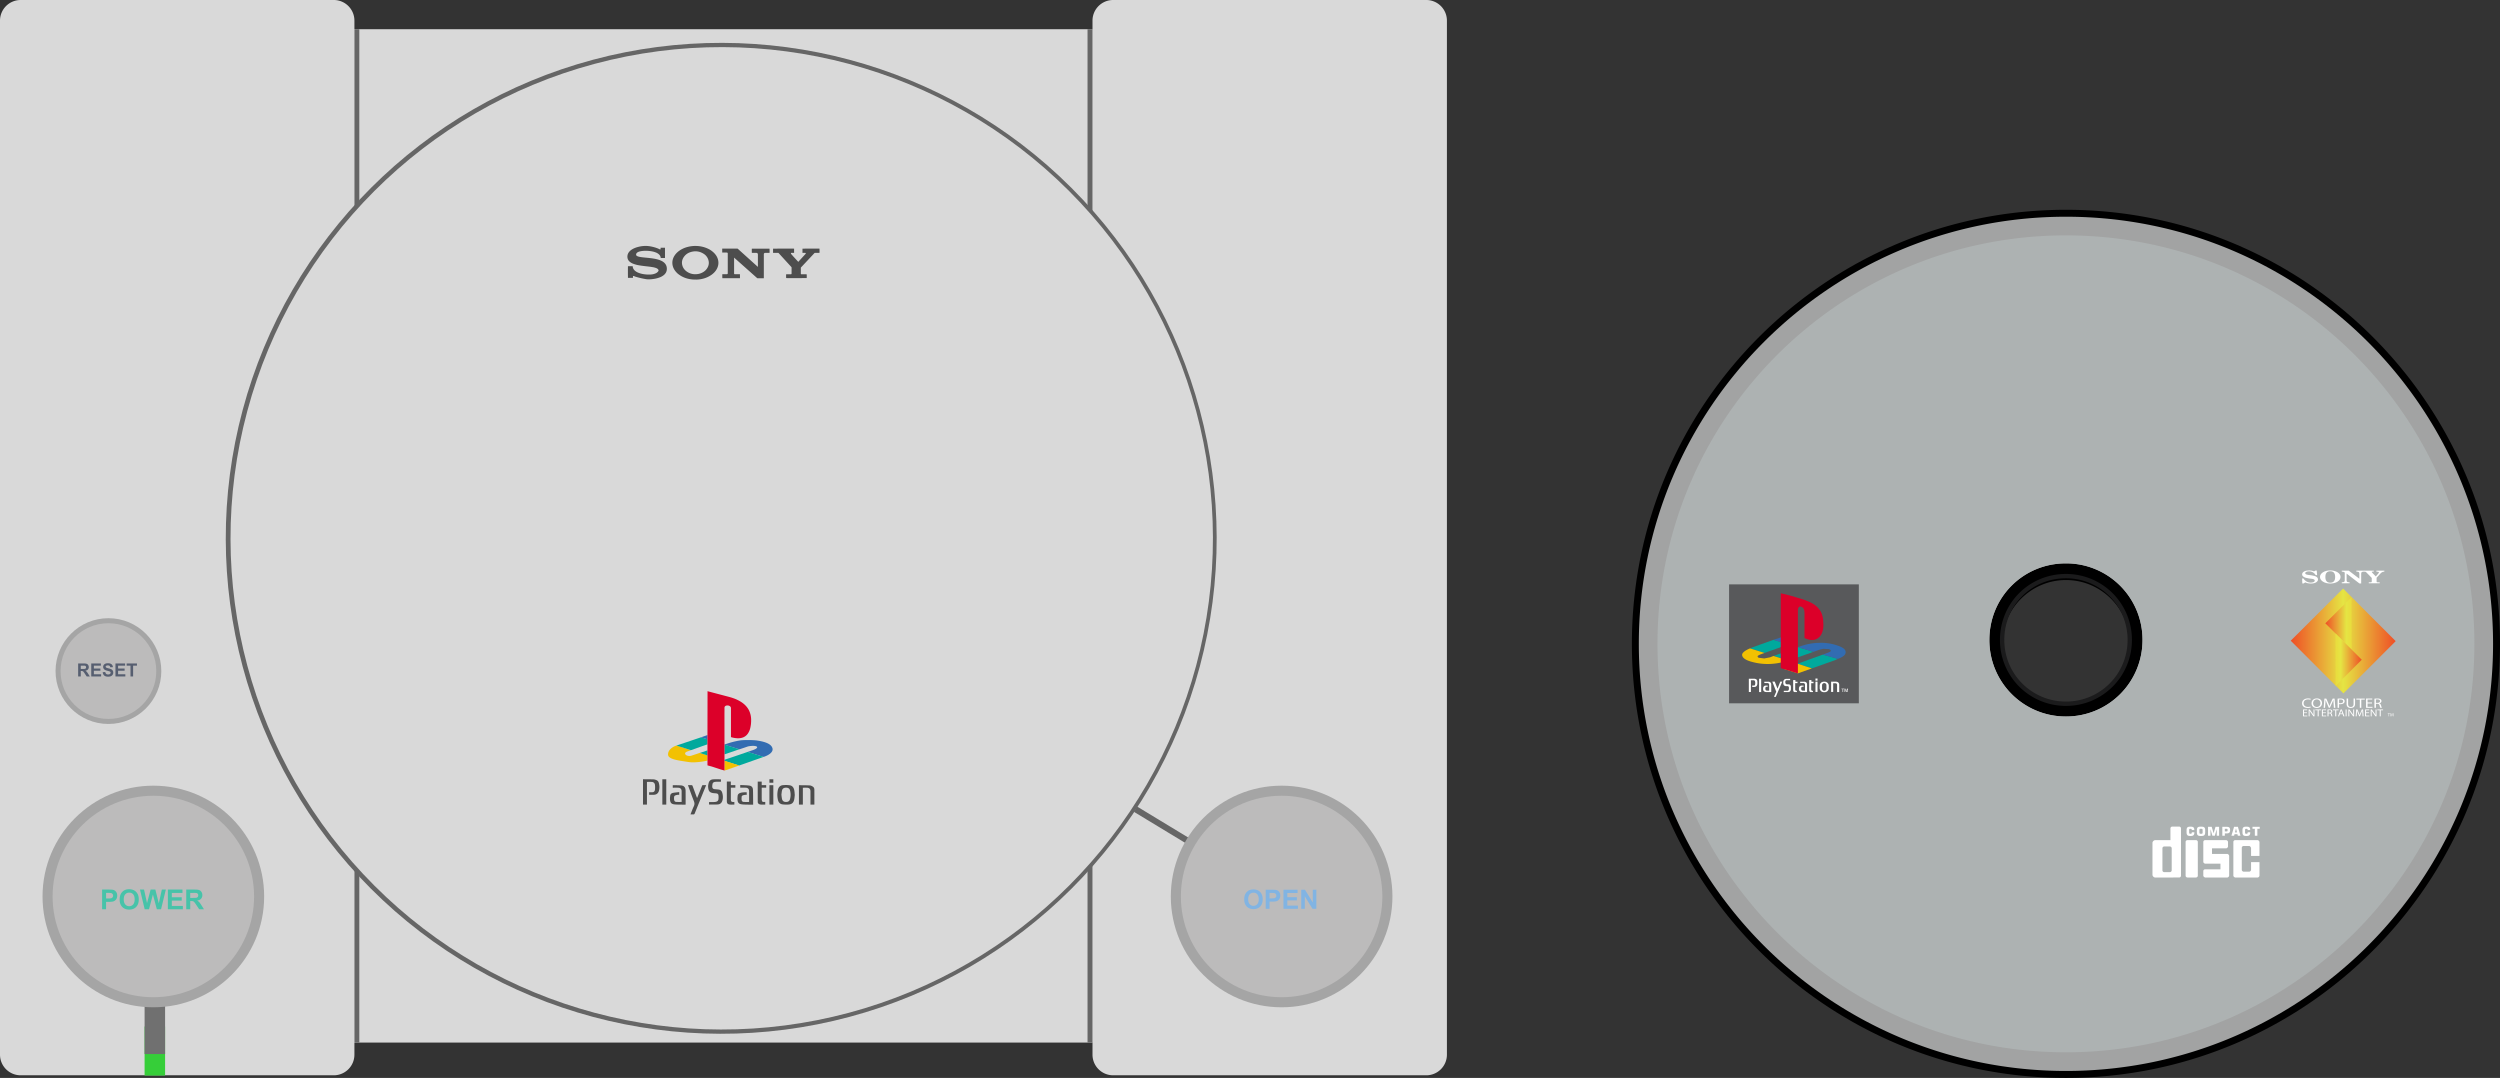 <?xml version="1.0" encoding="UTF-8" standalone="no"?>
<svg
   xmlns:dc="http://purl.org/dc/elements/1.1/"
   xmlns:cc="http://creativecommons.org/ns#"
   xmlns:rdf="http://www.w3.org/1999/02/22-rdf-syntax-ns#"
   xmlns:svg="http://www.w3.org/2000/svg"
   xmlns="http://www.w3.org/2000/svg"
   xmlns:sodipodi="http://sodipodi.sourceforge.net/DTD/sodipodi-0.dtd"
   xmlns:inkscape="http://www.inkscape.org/namespaces/inkscape"
   viewBox="0 0 496.333 214"
   version="1.1"
   id="svg145"
   sodipodi:docname="consolegame.svg"
   inkscape:export-filename="consolegame.png"
   inkscape:export-xdpi="53.831776"
   inkscape:export-ydpi="53.831776"
   inkscape:version="1.0.2 (e86c870879, 2021-01-15)">
  <rect x="0" y="0" width="496.333" height="214" fill="#333333" stroke="none"/>
  <defs
     id="defs149" />
  <sodipodi:namedview
     pagecolor="#ffffff"
     bordercolor="#666666"
     borderopacity="1"
     objecttolerance="10"
     gridtolerance="10"
     guidetolerance="10"
     inkscape:pageopacity="0"
     inkscape:pageshadow="2"
     inkscape:window-width="1920"
     inkscape:window-height="1017"
     id="namedview147"
     showgrid="false"
     inkscape:zoom="0.57219648"
     inkscape:cx="248.1665"
     inkscape:cy="107"
     inkscape:window-x="1912"
     inkscape:window-y="-8"
     inkscape:window-maximized="1"
     inkscape:current-layer="svg145"
     inkscape:document-rotation="0" />
  <path
     fill="#d9d9d9"
     d="M69.681 5.8h147.217v201.186H69.681z"
     id="path2" />
  <path
     fill="#666"
     d="M70.3 5.8h1.032v201.186H70.3zM215.911 5.8h1.032v201.186h-1.032z"
     id="path4" />
  <path
     d="M287.261 209.383a4.098 4.098 0 0 1-4.099 4.099h-62.166a4.099 4.099 0 0 1-4.099-4.099V4.099A4.098 4.098 0 0 1 220.996 0h62.166a4.097 4.097 0 0 1 4.099 4.099v205.284z"
     fill="#d9d9d9"
     id="path6" />
  <path
     fill="#666"
     d="M225.11 161.166l.633-1.045 11.424 6.922-.633 1.045z"
     id="path8" />
  <path
     d="M70.363 209.383a4.098 4.098 0 0 1-4.099 4.099H4.099A4.099 4.099 0 0 1 0 209.383V4.099A4.098 4.098 0 0 1 4.099 0h62.166a4.097 4.097 0 0 1 4.099 4.099v205.284z"
     fill="#d9d9d9"
     id="path10" />
  <ellipse
     transform="rotate(-45.001 143.187 106.876)"
     cx="143.188"
     cy="106.874"
     rx="98.363"
     ry="98.363"
     fill="#666"
     id="ellipse12" />
  <ellipse
     transform="rotate(-45.001 143.288 106.876)"
     cx="143.289"
     cy="106.874"
     rx="97.519"
     ry="97.519"
     fill="#d9d9d9"
     id="ellipse14" />
  <g
     fill-rule="evenodd"
     clip-rule="evenodd"
     fill="#4d4d4d"
     id="g18">
    <path
       d="M131.151 49.188h.871v2.036h-.842c-.004-.031-.007-.061-.012-.09a1.044 1.044 0 0 0-.324-.617 2.014 2.014 0 0 0-.684-.41 4.32 4.32 0 0 0-.887-.231 6.582 6.582 0 0 0-1.255-.082 4.672 4.672 0 0 0-.985.12 1.764 1.764 0 0 0-.384.139.817.817 0 0 0-.235.177.478.478 0 0 0-.126.3.28.28 0 0 0 .098.233.682.682 0 0 0 .208.122c.167.069.343.105.521.136.35.059.703.092 1.057.127.564.055 1.128.107 1.687.206.433.076.857.177 1.264.346.256.107.498.24.71.423.368.32.548.727.558 1.212.009.504-.189.917-.567 1.246a2.848 2.848 0 0 1-.826.481 5.478 5.478 0 0 1-1.111.299 6.77 6.77 0 0 1-1.129.101 3.532 3.532 0 0 1-.605-.059 15.643 15.643 0 0 1-1.975-.466 1.063 1.063 0 0 1-.248-.102c-.075-.044-.164-.04-.259-.041-.006.122 0 .242-.004.361-.05.019-.854.024-.994.011a65.21 65.21 0 0 1-.006-2.306c.05-.014.822-.019.943-.005l.01.092c.033.306.176.554.397.761.219.204.478.344.754.453.314.126.64.207.973.262.441.072.889.1 1.337.083a2.96 2.96 0 0 0 .984-.191c.177-.07.337-.162.474-.292a.938.938 0 0 0 .188-.24.173.173 0 0 0 .016-.112.467.467 0 0 0-.172-.282 1.106 1.106 0 0 0-.301-.17 3.513 3.513 0 0 0-.66-.176 17.163 17.163 0 0 0-1.137-.155c-.519-.06-1.039-.116-1.555-.208a5.955 5.955 0 0 1-1.239-.332 2.339 2.339 0 0 1-.668-.395 1.262 1.262 0 0 1-.443-.843 1.447 1.447 0 0 1 .279-1.029c.177-.242.404-.428.658-.582.356-.215.742-.36 1.142-.467a5.955 5.955 0 0 1 1.593-.207c.357.004.711.05 1.062.12.473.095.935.23 1.381.415.093.038.181.091.274.131a.21.21 0 0 0 .105.019c.07-.005.089-.03.089-.102v-.22zM145.741 51.147v3.079c0 .039.003.079.007.117.007.053.04.083.092.088.046.006.091.007.138.009H146.895c.016.055.02.7.005.794h-3.487a7.002 7.002 0 0 1-.007-.792l.07-.002c.262 0 .523 0 .783-.002.033 0 .069 0 .102-.009.076-.019.117-.071.123-.148.002-.022.001-.041.001-.063v-3.846c0-.167-.032-.204-.198-.227a.515.515 0 0 0-.097-.008H143.384v-.775c.025-.001.048-.004.07-.004h2.927c.048 0 .08.019.114.048l2.178 1.964 1.725 1.556.057.047.015-.005v-.082-2.364c0-.187-.102-.299-.291-.318-.029-.003-.06-.003-.089-.003h-.821a7.978 7.978 0 0 1-.005-.837h3.509c.015.047.021.705.007.831-.019.002-.037.006-.059.006l-.754-.001-.068.002c-.149.011-.236.097-.249.246-.004.047-.004.093-.004.139v4.649c-.029.001-.05.004-.069.004-.39 0-.779-.001-1.169.001a.143.143 0 0 1-.104-.041l-4.496-3.997c-.02-.018-.038-.03-.067-.056zM138.056 55.508c-.187-.006-.375-.003-.559-.021-.972-.089-1.872-.376-2.67-.951a3.388 3.388 0 0 1-1.017-1.123 2.545 2.545 0 0 1-.324-1.307c.012-.464.149-.893.39-1.289.242-.398.564-.727.939-1.002a4.974 4.974 0 0 1 1.683-.784 5.978 5.978 0 0 1 1.854-.193 5.685 5.685 0 0 1 2.201.535 4.15 4.15 0 0 1 1.3.937c.324.352.568.754.691 1.221.165.63.091 1.234-.203 1.812-.243.477-.598.856-1.023 1.172a4.971 4.971 0 0 1-1.73.81 5.668 5.668 0 0 1-1.09.175c-.148.011-.295.003-.442.003v.005zm-.061-1.064c.427.001.785-.062 1.122-.188.49-.184.908-.471 1.214-.903.408-.58.506-1.212.259-1.882a2.177 2.177 0 0 0-.911-1.099c-.814-.515-1.688-.604-2.6-.313a2.465 2.465 0 0 0-1.251.873c-.433.573-.554 1.206-.32 1.892.154.459.453.815.845 1.093a2.866 2.866 0 0 0 1.642.527zM157.655 49.366v.831c-.025.001-.044.005-.064.005-.143 0-.287.004-.43-.002-.144-.006-.161.081-.114.181a.488.488 0 0 0 .066.097c.149.168.294.339.443.503.295.321.592.641.887.959.014.015.022.031.038.05.026-.027.044-.044.059-.063l1.344-1.471c.022-.026.048-.05.07-.077.045-.059.034-.12-.033-.155a.213.213 0 0 0-.098-.021h-.436c-.023 0-.044-.004-.069-.007v-.825c.058-.014 3.19-.021 3.375-.007.014.048.019.758.001.838h-.073l-.822-.001a.13.13 0 0 0-.102.042l-2.668 2.847a.12.12 0 0 0-.039.097v1.1c0 .021.001.042.004.063.008.057.043.091.098.104.033.006.068.002.103.002.316.002.633.002.947.002.004 0 .01.002.014.004.013.048.018.648.005.741-.049.015-3.956.021-4.082.007a6.372 6.372 0 0 1-.005-.75c.024-.001.047-.004.071-.004h.788l.076-.001c.094-.007.143-.058.146-.15.002-.011 0-.023 0-.034 0-.381 0-.762.002-1.142a.16.16 0 0 0-.044-.116c-.796-.868-1.587-1.736-2.379-2.604-.05-.055-.102-.108-.148-.164-.026-.032-.057-.041-.096-.041l-.935.001h-.077v-.83c.047-.018 4.08-.024 4.177-.009z"
       id="path16" />
  </g>
  <g
     fill-rule="evenodd"
     clip-rule="evenodd"
     id="g34">
    <path
       d="M150.385 147.03c.318.052.495.081.739.135.281.061.559.135.83.23.329.114.645.255.922.472.22.174.391.382.475.659a.818.818 0 0 1-.1.691c-.149.247-.371.423-.608.578-.293.189-.61.325-.936.445-.028.009-.059.012-.088.02-.024.009-.048.002-.073-.006-.285-.086-.568-.175-.855-.264-.455-.143-.91-.284-1.363-.424-.263-.08-.524-.164-.787-.244-.024-.008-.055-.011-.064-.043.011-.025.036-.028.057-.036.291-.1.58-.201.871-.297a3.33 3.33 0 0 0 .598-.253.972.972 0 0 0 .244-.179.381.381 0 0 0 .053-.067c.042-.076.029-.149-.038-.207a.567.567 0 0 0-.237-.107 2.35 2.35 0 0 0-.435-.052 4.979 4.979 0 0 0-1.005.091c-.112.021-.221.065-.327.102-.454.159-.911.306-1.366.459-.033.011-.066.029-.103.029-.162-.039-.321-.095-.481-.146-.501-.153-1.003-.31-1.503-.464-.313-.097-.66-.195-.973-.29-.02-.007.012-.014 0-.03-.001-.004-.003-.008 0-.011.005-.008-.007-.007 0-.01.307-.104.626-.209.936-.304a16.8 16.8 0 0 1 1.382-.362c.265-.057.252-.057.796-.146.543-.089 2.484-.12 3.439.031z"
       fill="#326cb2"
       id="path20" />
    <path
       d="M137.347 151.349c-.52-.025-1.14-.138-1.708-.224a20.065 20.065 0 0 1-1.284-.229c-.384-.085-.764-.183-1.119-.354a1.743 1.743 0 0 1-.335-.21c-.215-.176-.295-.4-.266-.675.046-.451.282-.793.616-1.075.253-.213.538-.37.844-.493.068-.026.132-.063.208-.071.071 0 .136.03.2.051l1.469.467c.371.118.741.234 1.111.354.025.008.053.013.071.034-.004.035-.036.036-.061.043l-.518.187c-.12.043-.246.079-.355.148a.51.51 0 0 0-.121.098c-.131.147-.103.321.052.456.163.14.362.203.574.225.269.029.519-.038.769-.126.233-.083.467-.157.701-.236.225-.072.447-.15.67-.226.024-.008.05-.02.078-.019l.541.172c.305.098.666.196.973.293.025.009-.017.012 0 .036.003.313.008.628 0 .943.002.004.006.006 0 .005.01.033.002.041 0 .073-.26.068-.745.153-.998.2-.001-.001-1.226.182-2.112.153z"
       fill="#f2c102"
       id="path22" />
    <path
       d="M148.48 149.282c.109.051.23.076.343.112.491.153.983.304 1.475.456.241.074.481.15.722.227l.6.183c-.084.031-.169.064-.253.094l-.729.256-1.183.415-1.073.381-1.236.436c-.127.046-.253.098-.385.133-.039.007-.073-.01-.109-.019-.32-.104-.639-.205-.958-.306-.602-.193-1.26-.383-1.861-.573-.025-.009.015-.013 0-.038v-.168c.01-.024-.02-.025 0-.033.368-.12.774-.251 1.141-.374l1.676-.573c.386-.131.771-.264 1.155-.396.203-.069.407-.138.607-.209.022-.008.046-.028.068-.004zM137.153 148.926c-.395-.124-.788-.251-1.184-.378l-1.667-.53 1.693-.57 2.642-.891c.171-.058.34-.115.513-.171.022-.007.047 0 .07.007.397.124.838.248 1.235.366.045.014.002.035 0 .08-.001.302.002.601 0 .899-.005.025.021.032 0 .039-.352.125-.74.252-1.093.377-.416.148-.831.299-1.244.447-.301.106-.597.214-.895.319-.02.009-.043.023-.07.006z"
       fill="#00a99d"
       id="path24" />
    <path
       d="M143.832 151.038c.979.311 1.949.623 2.929.936-.142.06-.292.104-.439.157-.308.108-.616.216-.926.323-.406.143-.814.284-1.221.424-.098.035-.247.069-.343.104v-.02c-.012-.015 0-.03 0-.049v-1.864-.011z"
       fill="#f2c102"
       id="path26" />
    <path
       d="M140.456 147.745c.002-.305 0-.605 0-.91.002-.03.035-.045 0-.058-.296-.088-.625-.181-.922-.273l-.384-.118c.223-.078.448-.156.675-.232.212-.075.418-.146.631-.22.006-.005.002-.002 0 .004.002.012 0 .025 0 .035.002.577 0 1.152 0 1.73 0 .014.002.028 0 .042-.002.003.002.003 0 0z"
       fill="#326db2"
       id="path28" />
    <path
       d="M146.787 148.748c-.166.061-.332.119-.499.177-.823.282-1.634.563-2.456.846v-.043-1.858-.037l1.11.347.955.298.89.27zM138.939 149.486c.186-.063.369-.128.557-.189.324-.111.636-.218.96-.325.002.189 0 .38 0 .569.002.145.002.289 0 .433-.297-.095-.58-.188-.878-.282-.212-.068-.427-.136-.639-.206z"
       fill="#00a99d"
       id="path30" />
    <path
       d="M140.456 149.975a84.505 84.505 0 0 1 0-1.007c-.004-.353.002-.709 0-1.063 0-.053-.004-.106 0-.158.003-.574-.001-1.146 0-1.719.002-.032-.015-.064 0-.094.003-.023 0-.047 0-.07.002-2.855.014-5.71.014-8.565 0-.02-.001-.036.001-.054.002-.016.011-.022.025-.015l.426.117c.403.107.806.215 1.209.32.368.099.738.193 1.107.291.434.114.865.23 1.299.343.35.091.697.192 1.037.311a7.382 7.382 0 0 1 1.682.826c.278.189.539.401.771.648.244.255.451.537.621.851.185.343.308.708.388 1.09.033.153.05.309.069.466.009.022-.001.046.009.069l.002.081c.011.033-.002.066.008.102v.482c-.01.044.003.089-.008.134l-.002.092c-.012.029.001.062-.009.09-.001.022-.001.048-.003.07-.009.021.002.047-.006.068a.965.965 0 0 0-.004.049c-.01.02 0 .039-.009.06l-.001.041c-.012.016 0 .037-.01.055-.038.26-.08.518-.15.773a3.23 3.23 0 0 1-.431.96 2.105 2.105 0 0 1-.892.75 2.564 2.564 0 0 1-.769.188c-.022.008-.048-.002-.069.007l-.112.004a1.286 1.286 0 0 1-.215 0l-.114-.004c-.029-.009-.061.003-.09-.007a.803.803 0 0 0-.049-.002c-.019-.011-.039 0-.058-.009a2.734 2.734 0 0 1-.414-.059c-.162-.033-.326-.064-.483-.117-.027-.008-.055-.014-.083-.02-.015-.004-.021-.013-.021-.026v-.049-5.656c0-.023.005-.047-.004-.068-.018-.184-.124-.308-.277-.393a.815.815 0 0 0-.33-.098.796.796 0 0 0-.169 0c-.187.018-.353.074-.458.243a.261.261 0 0 0-.043.139c-.011.055-.004.109-.005.166-.003.162.005.328-.003.493l-.004.615.004 6.099c.003.006-.001.013 0 .019.003.021 0 .045 0 .065V149.771c.003.363.003.728 0 1.089.003.059.003.117 0 .178.003.456-.001.908 0 1.363v.581c-.226-.076-.528-.151-.757-.226a92.502 92.502 0 0 0-.745-.242c-.297-.096-.593-.191-.888-.29-.288-.093-.699-.185-.986-.278v-1.971z"
       fill="#dc0029"
       id="path32" />
  </g>
  <g
     fill="#4d4d4d"
     id="g38">
    <path
       d="M128.87 157.789v-.493c.174 0 .34.003.508 0 .433-.006.616-.151.66-.578.028-.291.029-.59-.005-.879-.044-.393-.316-.604-.707-.606-.288-.002-.576 0-.885 0v4.509h-.784v-5.023c.01-.006.02-.018.03-.018.694.009 1.388.007 2.08.029.187.009.379.076.554.148a.768.768 0 0 1 .46.506c.16.511.182 1.028.057 1.552-.122.504-.434.806-.95.85-.335.027-.673.003-1.018.003zM157.79 157.842c-.033.275-.048.599-.117.907-.141.627-.451.916-1.089.975-.404.035-.821.02-1.223-.027-.487-.061-.786-.379-.904-.847a4.399 4.399 0 0 1-.021-2.025c.119-.556.465-.904 1.037-.948.428-.033.87-.036 1.293.024.582.081.843.515.936 1.054.048.278.057.563.088.887zm-2.652-.06c.038.282.053.566.118.84.097.404.359.588.774.594.448.005.711-.164.82-.581.15-.563.148-1.135.003-1.698-.104-.397-.371-.565-.818-.556-.438.009-.692.183-.783.576-.062.268-.077.547-.114.825zM137.085 161.684c.224-.555.412-1.088.655-1.598.172-.36.166-.67.018-1.038-.393-.991-.745-1.998-1.113-2.998-.019-.05-.031-.101-.055-.171.269 0 .521-.008.772.007.049.004.115.088.138.148.278.745.554 1.49.828 2.236l.064.166c.059-.138.109-.25.156-.364.277-.687.558-1.373.831-2.061.038-.099.087-.14.196-.136.196.009.395.004.617.004-.132.329-.253.637-.379.94-.627 1.553-1.257 3.104-1.88 4.656-.063.156-.136.232-.311.214-.165-.018-.335-.005-.537-.005zM148.247 157.299v.504c-.116 0-.23-.012-.342.004-.146.021-.296.05-.434.102a.352.352 0 0 0-.233.336c-.006.174-.023.35-.003.521.033.309.168.436.483.447.325.014.65.004 1.003.004v-.186l-.001-1.938c0-.448-.236-.696-.688-.707-.354-.008-.71-.001-1.071-.001v-.532c.597.032 1.187.034 1.77.107.486.061.739.356.758.845.032.814.024 1.628.033 2.443v.504c-.294 0-.561.006-.831-.001-.48-.015-.969 0-1.442-.064-.556-.071-.771-.314-.829-.864-.029-.271-.001-.551.028-.826.028-.286.215-.463.478-.558.422-.154.862-.145 1.321-.14zM135.326 159.217v-1.104c0-.344.003-.688 0-1.031-.003-.427-.237-.679-.666-.693-.293-.01-.59-.003-.886-.003h-.209v-.487c.031-.005.071-.015.111-.015.501.011 1.002.008 1.5.042.349.024.671.155.824.501.075.164.109.36.113.542.013.899.006 1.8.007 2.698 0 .017-.008.034-.02.081-.233 0-.473.005-.711-.001-.506-.013-1.019.008-1.518-.053-.565-.069-.78-.303-.846-.869-.035-.287-.001-.588.038-.877.042-.305.268-.48.549-.534.399-.076.808-.107 1.232-.16v.549c-.116 0-.237-.018-.353.005-.166.032-.348.064-.49.149-.228.137-.166.395-.186.61-.004.059.011.121.018.179.037.317.165.453.486.466.328.015.655.005 1.007.005zM140.766 159.724v-.49c.312 0 .616.006.923-.002.155-.004.315-.015.465-.052.284-.069.469-.252.49-.554.018-.227.027-.458.001-.682-.032-.284-.168-.395-.452-.43a10.781 10.781 0 0 0-.396-.036c-.992-.073-1.148-.494-1.209-1.223-.021-.263.042-.54.104-.8.107-.457.436-.698.886-.727.51-.031 1.023-.008 1.552-.008v.479c-.248 0-.494-.003-.738.002a3.77 3.77 0 0 0-.452.031c-.256.036-.439.173-.487.438-.03.177-.056.359-.045.537.019.296.179.441.474.471.257.026.517.043.773.073.364.044.604.24.716.598.17.55.209 1.101.026 1.653-.148.444-.471.691-.928.713-.561.028-1.124.009-1.703.009zM161.681 159.743h-.779v-.876-1.775c-.003-.443-.232-.687-.671-.703-.247-.01-.495-.003-.742-.003-.024 0-.047.005-.096.012v3.347h-.779v-3.836c.001-.003.011-.017.02-.017.712.01 1.423.002 2.133.04.208.011.425.127.609.24.207.126.299.355.302.592.008.987.003 1.976.003 2.979zM150.432 155.169h.792v.706h.891v.5h-.889v.19c0 .701-.002 1.401.001 2.101 0 .096.012.193.034.285.051.202.141.266.349.266h.319v.521c-.375-.015-.753.057-1.122-.055a.499.499 0 0 1-.37-.505c-.008-1.331-.005-2.662-.005-4.009zM144.302 155.165h.793v.711h.896v.503h-.893V158.623c.002.09.002.182.017.27.046.24.151.326.396.324l.283-.001v.521c-.378-.013-.761.063-1.136-.061-.216-.07-.321-.244-.348-.464-.011-.09-.01-.181-.01-.27v-3.547c.002-.07.002-.142.002-.23zM132.277 154.704v5.037h-.78v-5.037h.78zM152.756 155.886h.775v3.855h-.775v-3.855zM152.754 155.395v-.687h.777v.687h-.777z"
       id="path36" />
  </g>
  <path
     fill="#36ce39"
     d="M28.707 203.797h4.07v9.74h-4.07z"
     id="path40" />
  <path
     fill="#707070"
     d="M28.706 199.522h4.07v9.74h-4.07z"
     id="path42" />
  <circle
     cx="30.444"
     cy="177.982"
     r="22"
     fill="#a5a5a5"
     id="circle44" />
  <circle
     cx="30.444"
     cy="177.982"
     r="20"
     fill="#bcbbbb"
     id="circle46" />
  <circle
     cx="21.527"
     cy="133.232"
     r="10.5"
     fill="#a5a5a5"
     id="circle48" />
  <circle
     cx="21.527"
     cy="133.232"
     r="9.5"
     fill="#bcbbbb"
     id="circle50" />
  <circle
     cx="254.444"
     cy="177.982"
     r="22"
     fill="#a5a5a5"
     id="circle52" />
  <circle
     cx="254.444"
     cy="177.982"
     r="20"
     fill="#bcbbbb"
     id="circle54" />
  <g
     fill="#47c3a9"
     id="g58">
    <path
       d="M20.271 180.52v-3.912h1.268c.48 0 .793.02.939.059.224.059.412.187.563.383.151.196.227.45.227.762 0 .24-.043.442-.131.606a1.074 1.074 0 0 1-.332.385 1.146 1.146 0 0 1-.41.186 4.432 4.432 0 0 1-.819.057h-.515v1.476h-.79zm.79-3.25v1.109h.433c.311 0 .519-.021.624-.062a.51.51 0 0 0 .336-.496.51.51 0 0 0-.125-.353.55.55 0 0 0-.317-.173 3.795 3.795 0 0 0-.568-.026h-.383zM23.756 178.589c0-.399.06-.733.179-1.004.089-.199.21-.378.364-.536.154-.158.322-.276.505-.353.244-.104.525-.155.843-.155.577 0 1.038.18 1.384.537.346.357.519.854.519 1.491 0 .632-.171 1.126-.515 1.482-.343.357-.802.535-1.377.535-.582 0-1.044-.177-1.388-.532-.342-.354-.514-.843-.514-1.465zm.814-.028c0 .443.103.779.307 1.008s.464.343.779.343.573-.113.775-.34c.202-.228.303-.567.303-1.021 0-.448-.098-.782-.295-1.003s-.458-.331-.783-.331-.588.111-.787.335c-.199.222-.299.559-.299 1.009zM28.723 180.52l-.934-3.912h.809l.59 2.688.715-2.688h.939l.686 2.732.601-2.732h.795l-.95 3.912h-.838l-.779-2.925-.776 2.925h-.858zM33.326 180.52v-3.912h2.901v.662h-2.111v.867h1.964v.659h-1.964v1.064h2.186v.659h-2.976zM36.975 180.52v-3.912h1.663c.418 0 .722.035.911.105s.341.195.455.375.171.385.171.616c0 .294-.086.536-.259.728-.173.19-.431.312-.774.361.171.1.312.209.423.328s.261.331.45.635l.478.764h-.944l-.571-.852c-.203-.304-.342-.496-.417-.575s-.154-.133-.237-.162-.216-.044-.397-.044h-.16v1.633h-.792zm.79-2.257h.584c.379 0 .615-.016.709-.048s.168-.087.222-.166a.51.51 0 0 0 .08-.293c0-.132-.035-.238-.105-.319s-.169-.132-.297-.153a6.677 6.677 0 0 0-.577-.013h-.616v.992z"
       id="path56" />
  </g>
  <g
     fill="#81b4e3"
     id="g62">
    <path
       d="M247.02 178.558c0-.386.058-.709.173-.97.086-.193.204-.366.353-.519.148-.153.312-.267.488-.341.236-.1.508-.149.815-.149.558 0 1.003.173 1.338.519.334.346.501.826.501 1.441 0 .61-.166 1.088-.498 1.433-.331.346-.775.518-1.33.518-.563 0-1.01-.172-1.342-.515s-.498-.816-.498-1.417zm.788-.027c0 .429.099.753.297.974.197.222.448.332.753.332s.554-.109.749-.329c.195-.219.293-.548.293-.986 0-.434-.095-.757-.285-.97-.189-.214-.442-.32-.757-.32s-.568.108-.761.324-.289.541-.289.975zM251.284 180.425v-3.781h1.226c.464 0 .767.019.908.057.217.057.397.18.544.37s.219.436.219.736c0 .232-.042.428-.126.586s-.191.282-.321.372c-.13.091-.262.15-.396.18a4.376 4.376 0 0 1-.792.054h-.498v1.427h-.764zm.764-3.142v1.073h.418c.301 0 .502-.021.604-.06a.5.5 0 0 0 .325-.48c0-.138-.04-.251-.121-.341s-.184-.146-.308-.168a3.72 3.72 0 0 0-.549-.025h-.369zM254.808 180.425v-3.781h2.804v.64h-2.04v.838h1.898v.638h-1.898v1.029h2.112v.637h-2.876zM258.339 180.425v-3.781h.743l1.548 2.525v-2.525h.709v3.781h-.766l-1.524-2.466v2.466h-.71z"
       id="path60" />
  </g>
  <g
     fill="#565e70"
     id="g66">
    <path
       d="M15.515 134.298v-2.58h1.096c.275 0 .476.023.601.07a.588.588 0 0 1 .3.247.742.742 0 0 1 .113.406.686.686 0 0 1-.171.479c-.114.126-.284.206-.51.238.113.065.206.138.279.217.073.078.172.218.296.419l.315.503h-.623l-.377-.562a3.628 3.628 0 0 0-.274-.379.39.39 0 0 0-.156-.107.84.84 0 0 0-.262-.029h-.106v1.077h-.521zm.52-1.488h.386c.25 0 .406-.011.468-.032a.279.279 0 0 0 .146-.109.335.335 0 0 0 .053-.193c0-.087-.023-.156-.069-.21s-.112-.087-.196-.102a4.284 4.284 0 0 0-.38-.009h-.407v.655zM18.115 134.298v-2.58h1.913v.437h-1.392v.572h1.295v.435h-1.295v.702h1.441v.435h-1.962zM20.387 133.458l.507-.049c.03.17.092.295.186.375s.219.119.377.119c.167 0 .294-.035.379-.106a.315.315 0 0 0 .128-.249c0-.061-.018-.112-.054-.155s-.098-.08-.188-.112a6.007 6.007 0 0 0-.417-.112c-.279-.069-.475-.154-.588-.255a.672.672 0 0 1-.125-.888c.074-.114.182-.202.322-.262s.31-.09.508-.09c.324 0 .567.071.731.213.164.143.25.332.258.568l-.521.023c-.022-.133-.07-.229-.143-.286s-.184-.087-.33-.087a.594.594 0 0 0-.355.093.19.19 0 0 0-.083.16c0 .062.025.113.077.157.066.055.225.112.479.172s.441.122.563.186a.717.717 0 0 1 .285.263c.068.11.103.248.103.411a.763.763 0 0 1-.472.702c-.15.063-.337.095-.562.095-.326 0-.577-.075-.751-.227-.176-.15-.28-.37-.314-.659zM22.923 134.298v-2.58h1.913v.437h-1.392v.572h1.295v.435h-1.295v.702h1.441v.435h-1.962zM25.907 134.298v-2.144h-.765v-.437h2.05v.437h-.764v2.144h-.521z"
       id="path64" />
  </g>
  <g
     id="g143">
    <path
       d="M410.158 214c-47.569 0-86.176-38.607-86.176-86.176s38.607-86.176 86.176-86.176 86.176 38.607 86.176 86.176S457.727 214 410.158 214zm12.667-86.176c0-6.98-5.688-12.668-12.668-12.668-6.98 0-12.668 5.774-12.668 12.668 0 6.98 5.601 12.668 12.668 12.668a12.633 12.633 0 0 0 12.668-12.668z"
       id="path68" />
    <path
       d="M410.158 105.16c-12.496 0-22.664 10.083-22.664 22.664s10.083 22.664 22.664 22.664c12.582 0 22.664-10.083 22.664-22.664s-10.169-22.664-22.664-22.664zm0 34.556c-6.98 0-12.668-5.601-12.668-12.668s5.601-12.668 12.668-12.668a12.634 12.634 0 0 1 12.668 12.668 12.634 12.634 0 0 1-12.668 12.668z"
       stroke="#1b1b1c"
       stroke-width=".862"
       stroke-miterlimit="10"
       id="path70" />
    <path
       d="M410.158 43.027c-46.793 0-84.797 38.004-84.797 84.797s38.004 84.797 84.797 84.797 84.797-38.004 84.797-84.797-38.004-84.797-84.797-84.797zm0 99.223a15.16 15.16 0 0 1-15.201-15.201c0-8.48 6.722-15.201 15.201-15.201a15.16 15.16 0 0 1 15.201 15.201 15.16 15.16 0 0 1-15.201 15.201z"
       fill="#a2a3a3"
       id="path72" />
    <path
       d="M410.158 46.733c-44.811 0-81.091 36.28-81.091 81.091 0 18.528 6.205 35.677 16.718 49.293 14.908 19.39 38.09 31.799 64.373 31.799 26.284 0 49.551-12.495 64.373-31.799 10.513-13.616 16.718-30.765 16.718-49.293 0-44.811-36.28-81.091-81.091-81.091zm0 95.517a15.16 15.16 0 0 1-15.201-15.201c0-8.48 6.722-15.201 15.201-15.201a15.16 15.16 0 0 1 15.201 15.201 15.16 15.16 0 0 1-15.201 15.201z"
       fill="#adb2b2"
       id="path74" />
    <g
       fill="#fff"
       id="g78">
      <path
         d="M458.02 141.578h-.596v.49h.665v.148h-.862v-1.358h.828v.147h-.63v.43h.596v.143zM458.345 142.216v-1.358h.216l.492.687c.113.159.202.303.276.442l.004-.002a5.43 5.43 0 0 1-.022-.558v-.569h.187v1.358h-.2l-.487-.689a4.064 4.064 0 0 1-.286-.453l-.007.002c.011.171.016.334.016.56v.581h-.189zM460.131 141.006h-.466v-.149h1.135v.149h-.468v1.21h-.2v-1.21zM461.764 141.578h-.596v.49h.665v.148h-.862v-1.358h.828v.147h-.63v.43h.596v.143zM462.088 140.875c.1-.018.243-.027.38-.027.211 0 .348.034.444.11.077.061.12.153.12.258 0 .18-.127.298-.289.347v.006c.118.036.19.133.226.274.05.19.086.321.118.373h-.205a1.667 1.667 0 0 1-.102-.324c-.046-.188-.128-.258-.308-.264h-.187v.588h-.197v-1.341zm.197.619h.203c.211 0 .346-.104.346-.258 0-.176-.144-.252-.353-.254a.924.924 0 0 0-.196.016v.496zM463.622 141.006h-.466v-.149h1.135v.149h-.468v1.21h-.2v-1.21zM464.538 141.788l-.159.427h-.205l.521-1.358h.239l.523 1.358h-.211l-.164-.427h-.544zm.502-.137l-.15-.391a2.694 2.694 0 0 1-.08-.247h-.005c-.022.08-.047.163-.077.245l-.15.393h.462zM465.878 140.857v1.358h-.197v-1.358h.197zM466.224 142.216v-1.358h.216l.492.687c.113.159.202.303.276.442l.004-.002a5.43 5.43 0 0 1-.022-.558v-.569h.187v1.358h-.2l-.487-.689a4.064 4.064 0 0 1-.286-.453l-.007.002c.011.171.016.334.016.56v.581h-.189zM469.011 141.619a9.391 9.391 0 0 1-.022-.587h-.007a6.98 6.98 0 0 1-.194.516l-.271.66h-.15l-.247-.647a5.493 5.493 0 0 1-.178-.529h-.005c-.004.17-.016.398-.029.601l-.041.582h-.189l.107-1.358h.253l.262.657c.064.167.115.317.154.457h.007c.038-.137.093-.285.161-.457l.274-.657h.252l.096 1.358h-.194l-.039-.596zM470.34 141.578h-.596v.49h.665v.148h-.862v-1.358h.828v.147h-.63v.43h.596v.143zM470.665 142.216v-1.358h.216l.492.687c.113.159.202.303.276.442l.004-.002a5.43 5.43 0 0 1-.022-.558v-.569h.187v1.358h-.2l-.487-.689a4.216 4.216 0 0 1-.286-.453l-.007.002c.011.171.016.334.016.56v.581h-.189zM472.452 141.006h-.466v-.149h1.135v.149h-.468v1.21h-.2v-1.21z"
         id="path76" />
    </g>
    <g
       fill="#fff"
       id="g82">
      <path
         d="M474.228 141.657h-.191v-.068h.465v.068h-.193v.559h-.082v-.559zM475.102 141.94c-.005-.088-.011-.193-.01-.271h-.003a3.469 3.469 0 0 1-.079.238l-.11.304h-.062l-.102-.299a2.838 2.838 0 0 1-.072-.243h-.002c-.002.078-.007.183-.012.278l-.018.269h-.077l.044-.627h.104l.107.303c.026.077.048.147.064.212h.003a2.34 2.34 0 0 1 .066-.212l.111-.303h.104l.039.627h-.079l-.016-.276z"
         id="path80" />
    </g>
    <g
       fill="#fff"
       id="g86">
      <path
         d="M458.757 140.461a1.782 1.782 0 0 1-.601.087c-.641 0-1.124-.326-1.124-.927 0-.573.483-.962 1.188-.962.283 0 .462.049.539.081l-.07.193a1.28 1.28 0 0 0-.459-.076c-.533 0-.887.275-.887.755 0 .449.321.737.874.737.179 0 .362-.03.48-.076l.06.188zM460.997 139.586c0 .63-.475.966-1.055.966-.601 0-1.023-.375-1.023-.93 0-.581.45-.962 1.056-.962.622-.001 1.022.382 1.022.926zm-1.765.03c0 .391.264.742.726.742.465 0 .729-.345.729-.761 0-.364-.237-.745-.726-.745-.485 0-.729.361-.729.764zM463.295 139.717a11.124 11.124 0 0 1-.034-.792h-.01a9.381 9.381 0 0 1-.287.696l-.402.889h-.222l-.368-.873a7.08 7.08 0 0 1-.263-.712h-.007c-.007.229-.023.536-.044.81l-.061.786h-.281l.159-1.832h.374l.388.886c.095.226.172.427.23.617h.01c.058-.185.139-.385.239-.617l.406-.886h.374l.142 1.832h-.286l-.057-.804zM464.09 138.711a4.06 4.06 0 0 1 .564-.035c.29 0 .503.054.638.151a.453.453 0 0 1 .198.383.486.486 0 0 1-.175.392c-.155.133-.409.201-.695.201-.088 0-.169-.003-.237-.017v.734h-.294v-1.809zm.294.883c.064.014.145.019.242.019.355 0 .571-.139.571-.391 0-.242-.212-.36-.537-.36-.128 0-.226.009-.277.02v.712zM466.178 138.688v1.085c0 .41.226.584.53.584.337 0 .553-.179.553-.584v-1.085h.297v1.068c0 .563-.367.795-.86.795-.466 0-.817-.215-.817-.783v-1.08h.297zM468.498 138.89h-.691v-.201h1.684v.201h-.696v1.631h-.297v-1.631zM470.921 139.662h-.884v.661h.985v.198h-1.279v-1.832h1.228v.198h-.934v.58h.884v.195zM471.402 138.713c.149-.024.362-.037.564-.037.314 0 .516.046.658.149a.42.42 0 0 1 .179.348c0 .242-.189.403-.428.468v.008c.175.049.28.18.334.369.074.256.128.433.175.503h-.303c-.037-.052-.088-.209-.152-.438-.067-.252-.189-.348-.455-.356h-.277v.794h-.294v-1.808zm.294.834h.3c.314 0 .513-.139.513-.348 0-.237-.212-.339-.523-.342-.142 0-.243.011-.29.021v.669z"
         id="path84" />
    </g>
    <path
       d="M457.044 114.847h.265c.217.395.731.819 1.456.819.379 0 .785-.114.785-.392 0-.205-.179-.309-.584-.361l-.552-.069c-.979-.121-1.369-.454-1.369-.808 0-.534.666-.791 1.434-.791.346 0 .66.062.947.191l.292-.17h.233l.07.916h-.271c-.2-.371-.671-.749-1.342-.749-.346 0-.747.107-.747.357 0 .149.124.284.601.347l.671.09c.893.121 1.267.389 1.267.819 0 .423-.498.808-1.413.808-.438 0-.823-.08-1.12-.232l-.341.215h-.238l-.044-.99zM462.637 113.245c1.142 0 2.041.562 2.041 1.304s-.898 1.304-2.041 1.304c-1.147 0-2.046-.562-2.046-1.304s.898-1.304 2.046-1.304zm0 2.438c.65 0 .969-.382.969-1.134 0-.753-.319-1.134-.969-1.134-.654 0-.974.382-.974 1.134 0 .753.319 1.134.974 1.134zM464.916 113.297h1.396l2.095 1.596v-.975c0-.323-.092-.42-.596-.434v-.187h1.559v.187c-.503.014-.595.111-.595.434v1.918h-.352l-2.533-1.953h-.011v1.297c0 .323.092.42.596.434v.187h-1.559v-.187c.503-.014.595-.111.595-.434v-1.509c-.135-.125-.346-.187-.595-.187v-.187z"
       fill="#fff"
       id="path88" />
    <path
       d="M469.333 113.297h1.937v.187h-.119c-.227 0-.287.021-.287.08 0 .031.027.066.103.142l.709.735.52-.604c.076-.09.103-.135.103-.173 0-.146-.249-.18-.514-.18v-.187h1.586v.187c-.39.035-.552.135-.823.43l-.714.784v.742c0 .132.033.173.325.173h.287v.187h-2.17v-.187h.271c.292 0 .324-.042.324-.173v-.701l-1.039-1.065c-.157-.16-.216-.191-.498-.191v-.186z"
       fill="#fff"
       id="path90" />
    <linearGradient
       id="a"
       gradientUnits="userSpaceOnUse"
       x1="16819.289"
       y1="15726.874"
       x2="16902.646"
       y2="15726.874"
       gradientTransform="matrix(.25 0 0 .25 -3750.036 -3804.462)">
      <stop
         offset="0"
         stop-color="#ef4e26"
         id="stop92" />
      <stop
         offset=".5"
         stop-color="#e5e543"
         id="stop94" />
      <stop
         offset="1"
         stop-color="#ef4e26"
         id="stop96" />
    </linearGradient>
    <path
       fill="url(#a)"
       d="M465.184 116.848l10.442 10.441-10.376 10.377-10.464-10.464z"
       id="path99" />
    <linearGradient
       id="b"
       gradientUnits="userSpaceOnUse"
       x1="33496.898"
       y1="31458.197"
       x2="33580.258"
       y2="31458.197"
       gradientTransform="matrix(.125 0 0 .125 -3725.46 -3808.506)">
      <stop
         offset="0"
         stop-color="#ef4e26"
         id="stop101" />
      <stop
         offset=".4"
         stop-color="#e5e543"
         id="stop103" />
      <stop
         offset="1"
         stop-color="#fbae1f"
         id="stop105" />
    </linearGradient>
    <path
       fill="url(#b)"
       d="M466.885 128.973l-5.232-5.231 5.199-5.178"
       id="path108" />
    <linearGradient
       id="c"
       gradientUnits="userSpaceOnUse"
       x1="33568.766"
       y1="31295.746"
       x2="33652.125"
       y2="31295.746"
       gradientTransform="matrix(.125 0 0 .125 -3737.625 -3781.006)">
      <stop
         offset="0"
         stop-color="#fbae1f"
         id="stop110" />
      <stop
         offset=".6"
         stop-color="#e5e543"
         id="stop112" />
      <stop
         offset="1"
         stop-color="#ef4e26"
         id="stop114" />
    </linearGradient>
    <path
       fill="url(#c)"
       d="M463.67 125.758l5.22 5.221-5.188 5.188"
       id="path117" />
    <g
       fill="#fff"
       id="g121">
      <path
         d="M434.278 166.794h1.699c.203 0 .363.17.363.363v6.693c0 .193-.17.363-.363.363h-1.699a.366.366 0 0 1-.363-.363v-6.693a.36.36 0 0 1 .363-.363zM432.632 164.104h-1.361a.367.367 0 0 0-.367.367v2.327h-3.04c-.245 0-.527.278-.527.527v6.362c0 .249.285.527.527.527l4.768-.003a.36.36 0 0 0 .367-.36v-9.38a.368.368 0 0 0-.367-.367zm-1.477 8.683c0 .19-.173.363-.363.363h-1.116a.368.368 0 0 1-.363-.363v-4.369a.36.36 0 0 1 .363-.363h1.116c.203 0 .363.173.363.363v4.369zM439.157 169.537l3.037-.003c.203 0 .367.281.367.367v3.947c0 .16-.206.367-.367.367h-4.402c-.056 0-.363-.16-.363-.363v-.9a.36.36 0 0 1 .363-.363h3.04v-1.116h-3.04c-.062 0-.363-.16-.363-.363v-3.95a.36.36 0 0 1 .363-.363h4.179c.17 0 .363.2.363.363v.9c0 .151-.213.363-.363.363h-2.815v1.114zM448.58 171.164v2.687c0 .167-.196.363-.363.363h-4.458c-.069 0-.363-.16-.363-.363v-6.693a.36.36 0 0 1 .363-.363h4.458c.203 0 .363.298.363.363v2.769h-1.669v-1.604s-.16-.363-.363-.363h-1.116a.36.36 0 0 0-.363.363v4.369c0 .2.226.363.363.363h1.116c.17 0 .363-.193.363-.363v-1.528h1.669zM447.66 165.927h.501v-1.378h.471v-.396h-1.44v.396h.468zM446.75 165.237h-.514v.046c0 .19-.062.249-.259.249-.242 0-.259-.088-.259-.353v-.291c0-.265.016-.337.259-.337.183 0 .259.043.259.219v.029h.501v-.029c0-.484-.183-.645-.697-.645h-.137c-.53 0-.697.19-.697.733v.367c0 .527.167.746.697.746h.167c.468 0 .681-.203.681-.674v-.06zM439.851 164.153l-.376 1.277-.38-1.277h-.73v1.774h.488v-1.319l.38 1.319h.484l.38-1.306v1.306h.468v-1.774zM444.296 164.153h-.76l-.53 1.774h.53l.092-.308h.576l.075.308h.53l-.513-1.774zm-.38 1.1h-.196l.18-.733h.032l.18.733h-.196zM442.067 164.153h-.864v1.774h.501v-.468h.364c.468 0 .681-.164.681-.602v-.118c-.001-.442-.214-.586-.682-.586zm.18.688c0 .177-.043.223-.196.223H441.704v-.514h.318c.167 0 .226.043.226.19v.101zM437.092 164.124h-.242c-.53 0-.697.19-.697.733v.367c0 .527.167.746.697.746h.242c.53 0 .713-.219.713-.746v-.367c.001-.543-.183-.733-.713-.733zm.2 1.054c0 .281-.016.353-.275.353h-.092c-.255 0-.272-.072-.272-.353v-.291c0-.265.016-.337.272-.337h.092c.259 0 .275.072.275.337v.291zM435.652 165.237h-.514v.046c0 .19-.062.249-.259.249-.242 0-.259-.088-.259-.353v-.291c0-.265.016-.337.259-.337.183 0 .259.043.259.219v.029h.501v-.029c0-.484-.183-.645-.7-.645h-.134c-.53 0-.697.19-.697.733v.367c0 .527.167.746.697.746h.167c.468 0 .681-.203.681-.674v-.06z"
         id="path119" />
    </g>
    <g
       id="g141">
      <path
         fill="#58595b"
         d="M343.282 116.018h25.759v23.612h-25.759z"
         id="path123" />
      <g
         fill-rule="evenodd"
         clip-rule="evenodd"
         id="g133">
        <path
           fill="#00a99d"
           d="M355.103 127.93l-3.014-.904-3.974 1.425-.685.274 2.877.904 4.796-1.699zM360.036 129.41l-4.303 1.508-.712.219-2.932-.905 4.878-1.753 3.069.931zM361.899 129.958l-5.015 1.809 2.823.932 4.631-1.645.548-.246-2.987-.85z"
           id="path125" />
        <path
           fill="#f2c102"
           d="M359.707 132.699l-2.823-.932-2.822 1.014 2.877.904 2.768-.986zM352.089 130.232l2.932.904c-2.466.822-4.851.904-7.18.274-1.233-.329-1.918-.767-1.973-1.37-.027-.411.521-.877 1.562-1.315l2.877.904-.74.274a3.392 3.392 0 0 0-.548.274c-.137.137-.082.274.137.411l1.096.137 1.151-.219.686-.274z"
           id="path127" />
        <path
           fill="#326cb2"
           d="M353.596 126.533l2.96.849-1.453.548-3.014-.904 1.507-.493zM356.967 128.479c1.425-.548 2.795-.822 4.111-.849a9.933 9.933 0 0 1 3.617.493c1.096.356 1.699.767 1.726 1.288.055.548-.438.987-1.534 1.398l-2.987-.849 1.014-.384c.411-.137.603-.274.548-.438-.055-.137-.192-.247-.493-.274l-1.014-.055-.767.192-1.151.411-3.07-.933z"
           id="path129" />
        <path
           d="M353.541 117.791v14.853l3.398 1.041v-12.414c0-.329.027-.548.164-.685.137-.192.274-.219.466-.137.466.137.685.548.685 1.233v4.988c1.042.493 1.973.548 2.658.027.713-.493 1.096-1.37 1.096-2.685 0-1.37-.274-2.411-.877-3.097-.548-.74-1.507-1.343-2.932-1.836-1.863-.603-3.425-1.041-4.658-1.288z"
           fill="#dc0029"
           id="path131" />
      </g>
      <g
         fill="#fff"
         id="g139">
        <path
           d="M348.312 134.753h-1.11v2.636h.41v-2.34h.542c.312 0 .319.414.319.414v.256c-.017.428-.221.376-.221.376h-.375v.291h.417c.6 0 .601-.635.601-.635v-.415c0-.59-.583-.583-.583-.583z"
           fill-rule="evenodd"
           clip-rule="evenodd"
           id="path135" />
        <path
           d="M349.237 134.753h.416v2.647h-.416zM350.279 135.341h.754s.617-.056.617.568v1.487h-1.014s-.628-.007-.603-.621v-.126s.025-.535.535-.535h.384v.23h-.232s-.239.01-.239.333.116.442.365.442h.389v-1.171s.021-.34-.386-.34h-.572v-.267zM357.392 135.341h.754s.617-.056.617.568v1.487h-1.014s-.628-.007-.603-.621v-.126s.025-.535.535-.535h.384v.23h-.232s-.238.01-.238.333.116.442.365.442h.389v-1.171s.021-.34-.386-.34h-.572v-.267zM351.863 135.327h.484l.542 1.389.557-1.389h.395l-1.289 3.025h-.358l.447-1.031zM354.141 137.151h.694s.323.024.323-.418v-.235s-.025-.272-.272-.272h-.3s-.565.012-.547-.643v-.249s.028-.561.638-.561h.726v.263h-.635s-.324-.014-.324.324v.152s.021.348.348.348h.327s.438-.001.438.557v.428s-.032.559-.559.559h-.858v-.253zM356.754 137.396h-.463s-.288.035-.288-.459v-1.922h.445v.326h.417v.288H356.406v1.203s-.021.316.281.316h.067v.248zM359.932 137.403h-.463s-.288.035-.288-.459v-1.922h.445v.326h.417v.288H359.584v1.203s-.021.315.281.315h.067v.249zM360.428 134.716h.41v.416h-.41zM360.428 135.332h.41v2.041h-.41zM362.273 135.34h-.2a.8.8 0 0 0-.8.8v.484a.8.8 0 0 0 .8.8h.2a.8.8 0 0 0 .8-.8v-.484a.8.8 0 0 0-.8-.8zm.334 1.383a.43.43 0 0 1-.434.427.43.43 0 0 1-.434-.427v-.683a.43.43 0 0 1 .434-.427.43.43 0 0 1 .434.427v.683zM363.537 135.34h.968s.641-.037.641.641v1.414h-.425v-1.384s.042-.366-.366-.366h-.408v1.728h-.41v-2.033zM365.81 137.381v-.564h-.215v-.098h.541v.098h-.216v.564h-.11zm.401 0v-.663h.162l.168.529.162-.529h.159v.663h-.101v-.556l-.171.556h-.1l-.178-.564v.564h-.101z"
           id="path137" />
      </g>
    </g>
  </g>
</svg>
